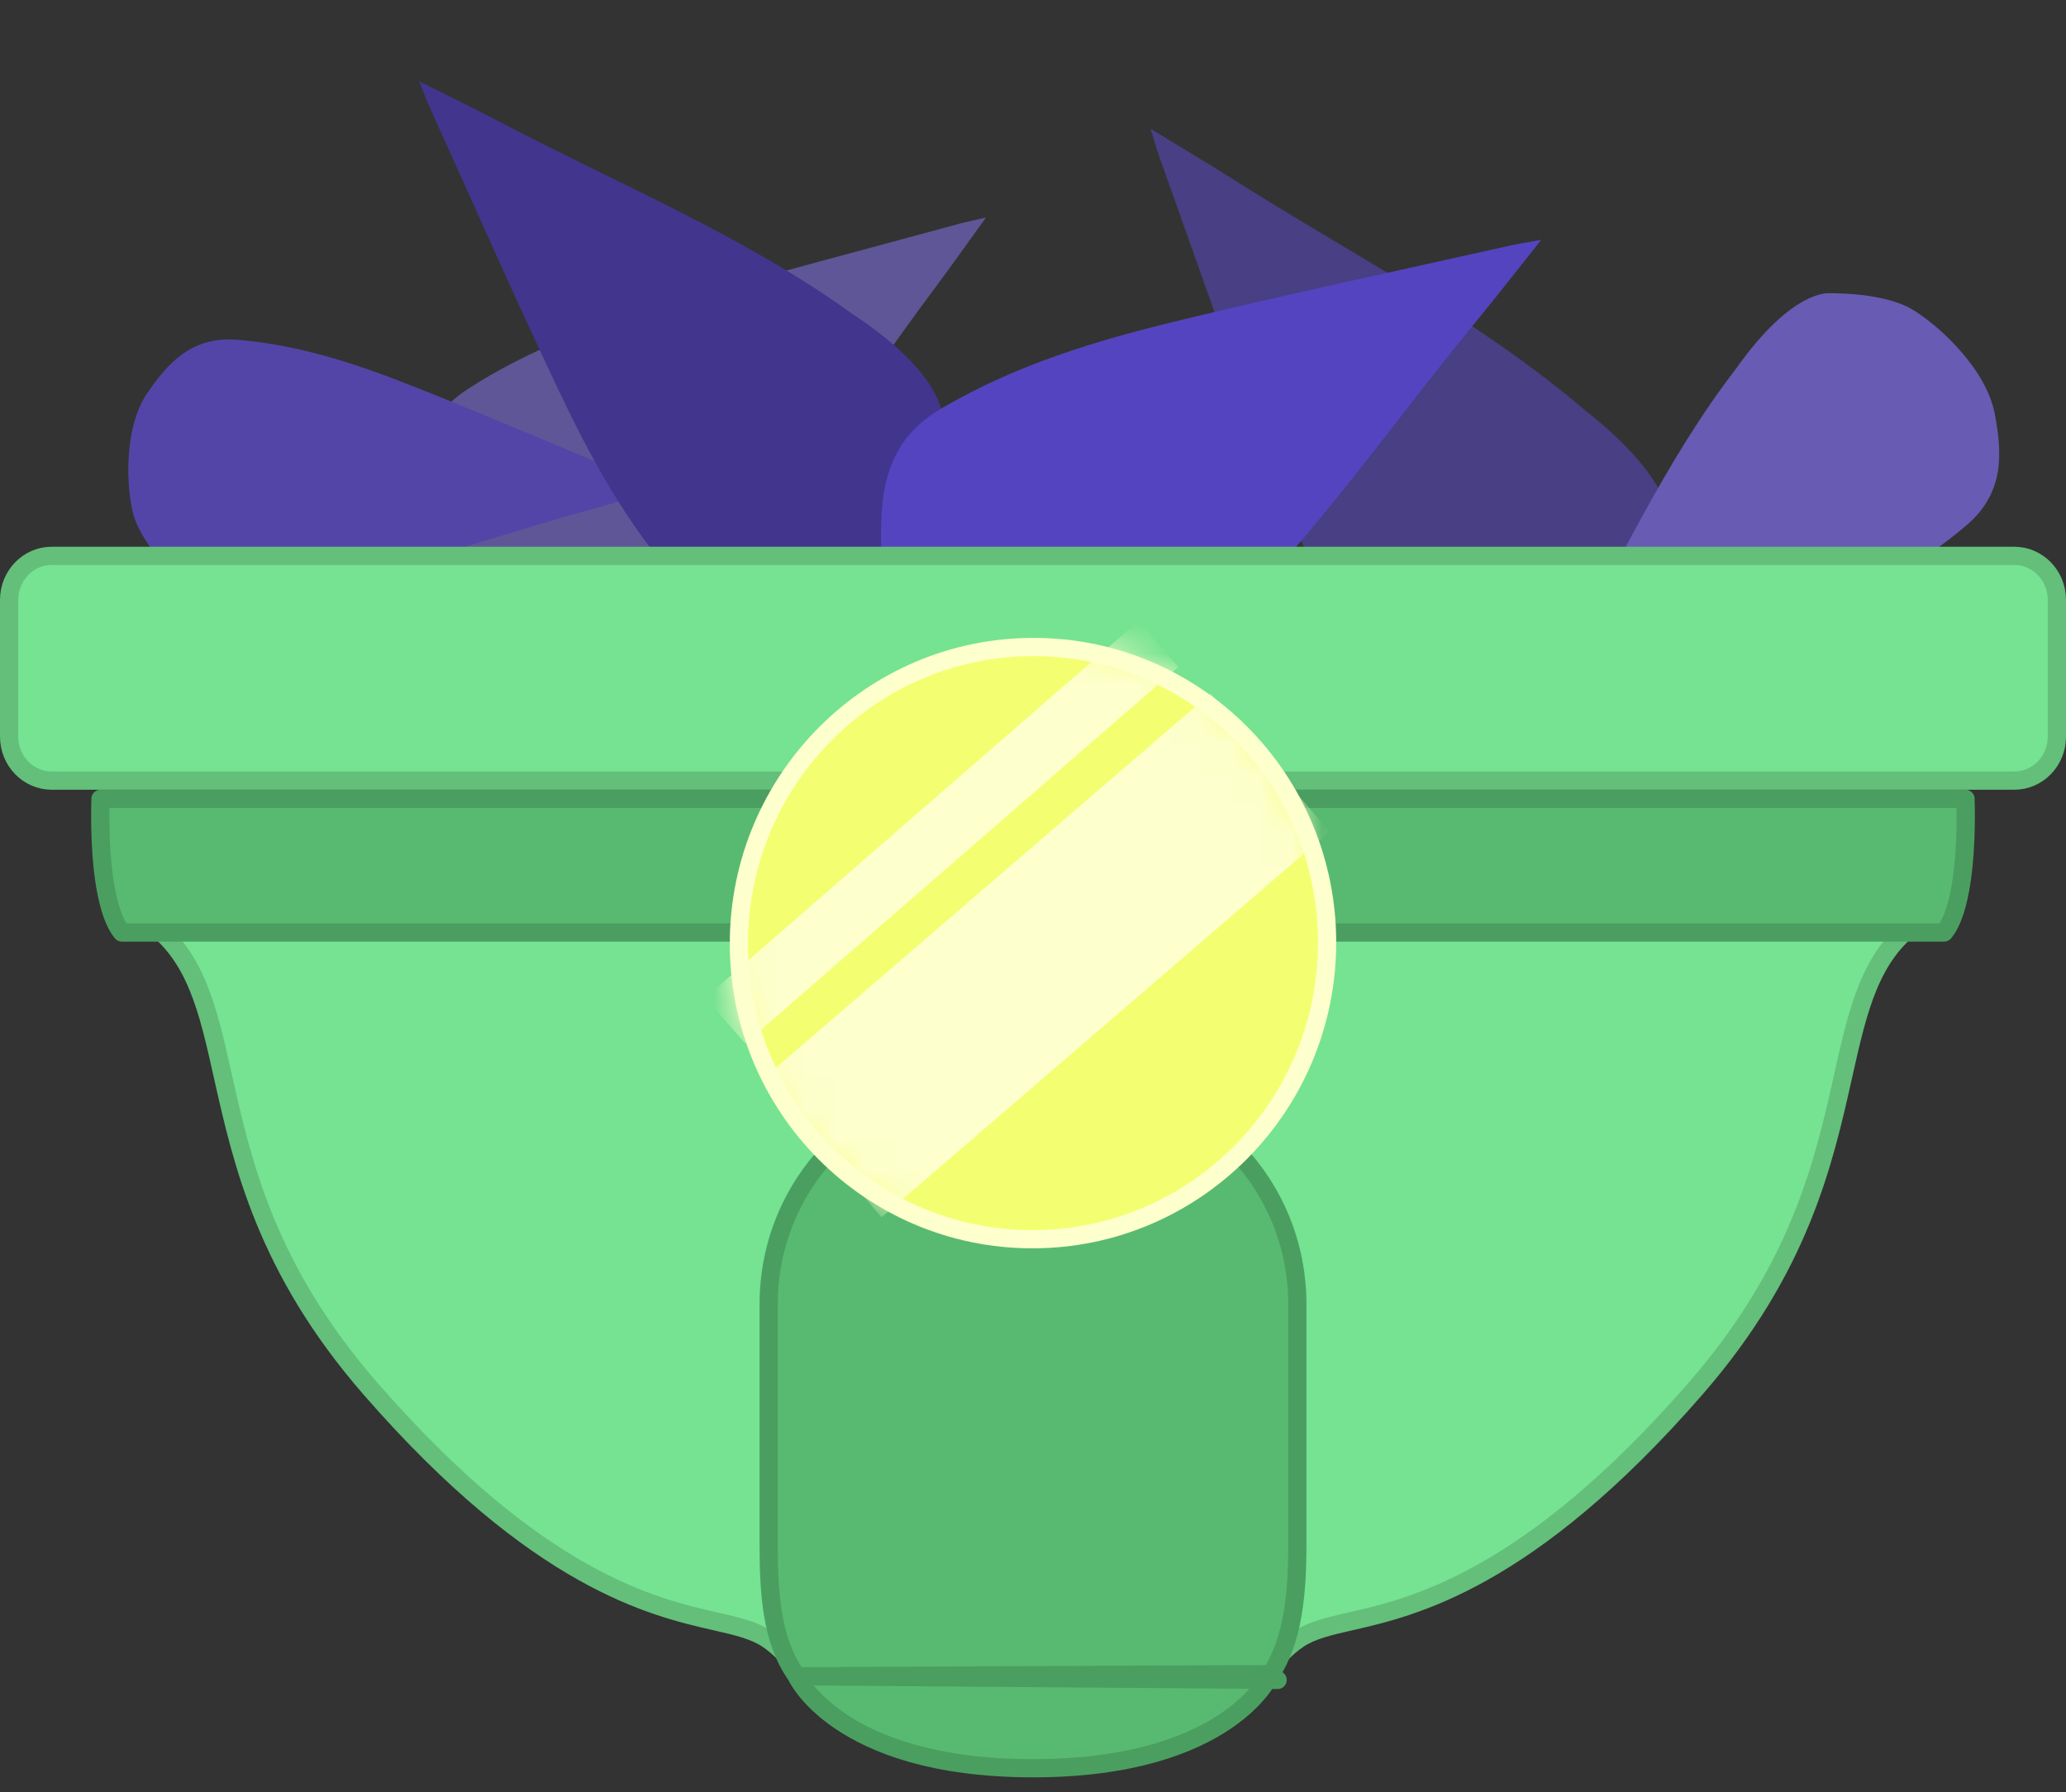 <svg width="68" height="59" viewBox="0 0 68 59" fill="none" xmlns="http://www.w3.org/2000/svg">
<rect x="0" y="0" width="68" height="59" fill="#333333" stroke="none"/>
<g clip-path="url(#clip0_2103_9730)">
<path d="M19.397 21.877C20.496 21.854 21.835 20.815 22.969 19.574C25.982 16.552 28.196 12.924 30.73 9.539C31.277 8.807 31.803 8.059 32.451 7.164C32.03 7.26 31.814 7.302 31.602 7.359C28.44 8.222 25.268 9.047 22.12 9.964C19.77 10.649 17.477 11.45 15.369 12.827C13.797 13.854 13.754 15.332 13.826 16.7C13.917 18.44 15.529 20.284 16.362 20.915C17.394 21.696 19.396 21.877 19.396 21.877L19.397 21.877Z" fill="#5F5697"/>
<path d="M54.984 17.206C54.867 16.013 53.622 14.642 52.176 13.512C48.633 10.488 44.497 8.383 40.598 5.91C39.755 5.376 38.897 4.867 37.868 4.237C38.008 4.687 38.072 4.919 38.152 5.144C39.358 8.514 40.523 11.897 41.787 15.246C42.73 17.747 43.795 20.175 45.472 22.354C46.722 23.978 48.335 23.901 49.818 23.707C51.704 23.462 53.576 21.551 54.192 20.592C54.955 19.402 54.984 17.208 54.984 17.208L54.984 17.206Z" fill="#483F84"/>
<path d="M5.868 19.075C6.591 19.613 7.981 19.613 9.34 19.38C12.811 18.938 16.071 17.701 19.415 16.783C20.137 16.585 20.854 16.365 21.724 16.111C21.403 15.961 21.242 15.88 21.076 15.811C18.594 14.779 16.125 13.717 13.624 12.728C11.757 11.989 9.87 11.354 7.811 11.186C6.277 11.061 5.505 11.996 4.863 12.918C4.047 14.091 4.164 16.097 4.386 16.924C4.662 17.949 5.867 19.074 5.867 19.074L5.868 19.075Z" fill="#5345A8"/>
<path d="M60.082 9.656C59.101 9.802 58.022 10.886 57.148 12.126C54.798 15.175 53.231 18.677 51.351 21.997C50.944 22.714 50.56 23.443 50.082 24.319C50.448 24.185 50.637 24.123 50.819 24.047C53.551 22.913 56.296 21.812 59.008 20.63C61.033 19.748 62.994 18.769 64.723 17.296C66.012 16.196 65.882 14.868 65.661 13.652C65.381 12.105 63.726 10.639 62.909 10.17C61.896 9.589 60.083 9.656 60.083 9.656L60.082 9.656Z" fill="#685BB3"/>
<path d="M31.011 13.623C30.808 12.501 29.522 11.3 28.065 10.342C24.474 7.753 20.392 6.081 16.508 4.042C15.668 3.602 14.816 3.186 13.792 2.67C13.96 3.085 14.038 3.3 14.132 3.507C15.536 6.605 16.902 9.719 18.36 12.793C19.448 15.088 20.645 17.305 22.402 19.238C23.713 20.679 25.234 20.48 26.624 20.182C28.391 19.802 30.016 17.847 30.525 16.891C31.155 15.705 31.012 13.624 31.012 13.624L31.011 13.623Z" fill="#41358E"/>
<path d="M35.081 23.989C36.334 24.021 37.915 22.905 39.273 21.55C42.864 18.262 45.577 14.241 48.641 10.514C49.304 9.708 49.942 8.884 50.727 7.896C50.242 7.984 49.993 8.021 49.749 8.075C46.1 8.894 42.441 9.669 38.805 10.552C36.09 11.21 33.435 12.003 30.96 13.463C29.115 14.552 28.989 16.235 28.999 17.798C29.012 19.786 30.755 21.973 31.671 22.735C32.807 23.679 35.08 23.989 35.08 23.989L35.081 23.989Z" fill="#5544C0"/>
<path d="M23.549 53.379L23.549 53.379L23.549 53.379C22.518 53.144 21.067 52.812 19.183 51.754C17.297 50.695 14.965 48.9 12.2 45.726L12.2 45.726C8.757 41.774 7.973 38.275 7.335 35.426L7.042 35.491L7.335 35.426C7.33 35.402 7.324 35.378 7.319 35.354C6.853 33.271 6.449 31.466 4.944 30.391C4.826 30.255 4.713 30.017 4.618 29.682C4.519 29.337 4.448 28.922 4.398 28.481C4.313 27.726 4.294 26.917 4.302 26.3H63.698C63.706 26.917 63.687 27.726 63.602 28.481C63.552 28.922 63.481 29.337 63.383 29.682C63.287 30.017 63.174 30.255 63.056 30.391C61.553 31.465 61.149 33.267 60.682 35.348L60.665 35.425L60.665 35.426C60.026 38.275 59.242 41.773 55.799 45.726C53.035 48.9 50.703 50.694 48.816 51.754C46.932 52.811 45.481 53.144 44.451 53.379L44.451 53.379L44.518 53.672L44.451 53.379L44.404 53.39C43.763 53.537 43.181 53.67 42.745 53.959C42.354 54.218 42.034 54.58 41.729 54.925L41.708 54.95L41.708 54.95C41.181 55.547 40.586 56.22 39.471 56.755C38.351 57.292 36.681 57.7 34 57.7C31.319 57.7 29.648 57.292 28.528 56.755C27.413 56.221 26.818 55.547 26.292 54.95L26.289 54.946C25.978 54.593 25.653 54.223 25.254 53.959C24.819 53.67 24.237 53.537 23.596 53.39L23.549 53.379Z" fill="#75E391" stroke="#63BF7A" stroke-width="0.6"/>
<path d="M26.221 55.186L26.222 55.187C26.224 55.191 26.227 55.197 26.232 55.206C26.241 55.225 26.256 55.254 26.279 55.292C26.325 55.369 26.399 55.483 26.508 55.623C26.727 55.901 27.09 56.28 27.655 56.662C28.782 57.425 30.734 58.214 33.999 58.214C37.264 58.214 39.217 57.425 40.344 56.662C40.908 56.28 41.271 55.901 41.49 55.623C41.6 55.483 41.674 55.369 41.719 55.292C41.742 55.254 41.757 55.225 41.767 55.206C41.769 55.202 41.771 55.198 41.773 55.195C41.774 55.192 41.775 55.189 41.776 55.187L41.777 55.186C41.777 55.185 41.777 55.185 41.777 55.185M26.221 55.186L42.051 55.307C41.777 55.186 41.777 55.185 41.777 55.185M26.221 55.186C26.221 55.185 26.221 55.185 26.221 55.185C26.221 55.185 26.221 55.185 26.221 55.185C26.221 55.185 26.221 55.185 26.221 55.185L26.221 55.184C26.221 55.184 26.221 55.184 26.221 55.184C26.213 55.167 26.204 55.151 26.193 55.136C25.401 53.998 25.3 52.481 25.3 50.854V42.937C25.3 39.007 28.376 35.814 32.105 35.814H35.895C39.625 35.814 42.7 39.008 42.7 42.937V50.854C42.7 52.433 42.571 53.992 41.82 55.116M26.221 55.186L41.82 55.116M41.777 55.185C41.788 55.16 41.803 55.137 41.82 55.116M41.777 55.185L41.82 55.116" fill="#58BA71" stroke="#4A9F60" stroke-width="0.6" stroke-linecap="round" stroke-linejoin="round"/>
<path d="M3.308 26.3H64.692C64.695 26.395 64.697 26.51 64.699 26.642C64.703 27.026 64.698 27.547 64.659 28.098C64.62 28.65 64.548 29.224 64.421 29.715C64.308 30.156 64.162 30.493 63.987 30.7H4.013C3.839 30.493 3.691 30.156 3.579 29.715C3.452 29.224 3.38 28.65 3.341 28.098C3.302 27.547 3.297 27.026 3.301 26.642C3.303 26.51 3.305 26.395 3.308 26.3Z" fill="#58BA71" stroke="#4A9F60" stroke-width="0.6" stroke-linecap="round" stroke-linejoin="round"/>
<path d="M1.7 18.3H66.3C67.065 18.3 67.7 18.941 67.7 19.75V24.25C67.7 25.059 67.065 25.7 66.3 25.7H1.7C0.935 25.7 0.3 25.059 0.3 24.25V19.75C0.3 18.941 0.935 18.3 1.7 18.3Z" fill="#75E391" stroke="#63BF7A" stroke-width="0.6"/>
<path d="M43.68 31.049C43.669 36.435 39.325 40.798 33.981 40.798C28.636 40.798 24.309 36.435 24.32 31.049C24.33 25.663 28.674 21.3 34.019 21.3C39.363 21.3 43.69 25.663 43.68 31.049Z" fill="#F3FF70" stroke="#FDFFCC" stroke-width="0.6"/>
<mask id="mask0_2103_9730" style="mask-type:luminance" maskUnits="userSpaceOnUse" x="24" y="21" width="20" height="20">
<path d="M33.831 40.836C39.26 40.836 43.661 36.395 43.661 30.918C43.661 25.44 39.26 21 33.831 21C28.401 21 24 25.44 24 30.918C24 36.395 28.401 40.836 33.831 40.836Z" fill="white"/>
</mask>
<g mask="url(#mask0_2103_9730)">
<path d="M23.871 33.601L38.125 21.204" stroke="#FDFFCC" stroke-width="2" stroke-miterlimit="10"/>
<path d="M27.059 37.803L41.804 25.104" stroke="#FDFFCC" stroke-width="6" stroke-miterlimit="10"/>
</g>
</g>
<defs>
<clipPath id="clip0_2103_9730">
<rect width="68" height="58" fill="white" transform="translate(0 0.514)"/>
</clipPath>
</defs>
</svg>
